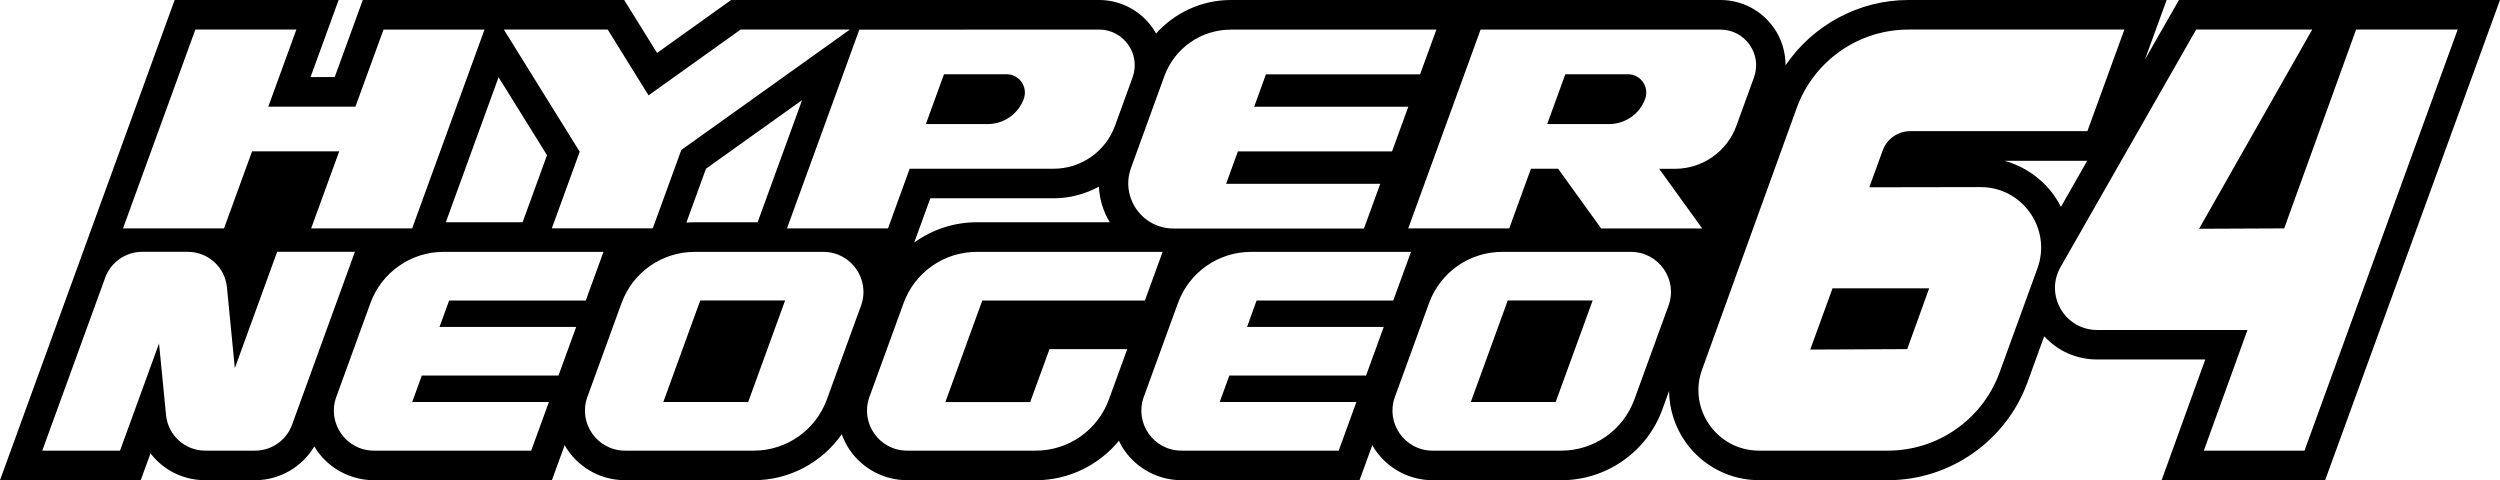 <?xml version="1.0" encoding="utf-8"?>
<!-- Generator: Adobe Illustrator 25.0.0, SVG Export Plug-In . SVG Version: 6.00 Build 0)  -->
<svg version="1.1" id="Layer_1" xmlns="http://www.w3.org/2000/svg" xmlns:xlink="http://www.w3.org/1999/xlink" x="0px" y="0px"
	 viewBox="0 0 3839 737.4" style="enable-background:new 0 0 3839 737.4;" xml:space="preserve">
<style type="text/css">
	.st0{fill:#FFFFFF;}
</style>
<g>
	<g>
		<polygon points="1018.6,617.3 1148.9,617.3 1205.6,461.4 1075.3,461.4 		"/>
		<polygon points="2258.6,617.3 2388.9,617.3 2445.7,461.4 2315.3,461.4 		"/>
		<path d="M1572.1,151.8L1572.1,151.8c6.7-18.4-6.9-37.8-26.4-37.8h-96.1l-27.8,76.5h95.1C1541.5,190.5,1563.7,175,1572.1,151.8z"/>
		<path d="M2499.8,114h-96.1l-27.8,76.5h95.1c24.8,0,46.9-15.5,55.3-38.7v0C2533,133.4,2519.4,114,2499.8,114z"/>
		<path d="M3346,0l-52.3,91.5L3327.1,0h-396.4c-76.6,0-147,38.8-188.8,100.3c0-20.4-6-40.5-18-57.6C2705.2,16,2674.6,0,2642,0H1890
			c-44.6,0-86.1,19.5-114.8,51.5c-1.7-3-3.4-6-5.4-8.8C1751.1,16,1720.4,0,1687.8,0h-565.1L1009,81.3L958.5,0H557.1L514,118.3h-37.1
			L520,0H268.2L0,737.4h216.1l15-41.2c19.4,25.3,49.9,41.2,84,41.2h76.6c37.7,0,72.2-20.3,91-51.9c1.3,2.1,2.5,4.3,3.9,6.3
			c20,28.5,52.7,45.6,87.6,45.6h273.3l19.6-53.9c1.6,2.8,3.2,5.6,5.1,8.3c20,28.6,52.7,45.6,87.6,45.6h197.8
			c54.5,0,104.6-27.2,135-70.5c3.2,8.7,7.4,17.1,12.8,24.9c20,28.5,52.7,45.6,87.6,45.6h197.8c50.1,0,96.6-23.1,127.4-60.5
			c2.5,5.1,5.2,10.2,8.6,14.9c20,28.5,52.7,45.6,87.6,45.6h273.3l19.6-53.9c1.6,2.8,3.2,5.6,5.1,8.3c20,28.6,52.7,45.6,87.6,45.6
			h197.8c69,0,131.2-43.6,154.8-108.4l10.4-28.6c0.3,27.6,8.8,54.9,25.1,78.1c25.9,36.9,68.2,58.9,113.3,58.9H2899
			c95.5,0,181.6-60.3,214.3-150.1l25.8-71c20.6,22.7,49.6,35.7,81.2,35.7l166.1,0l-67,185.3h251.1L3839,0L3346,0z M1788,116.9
			c15.6-42.9,56.4-71.4,102-71.4h315.7l-25,68.6h-236.7l-18.1,49.8h236.7l-25,68.6h-236.7l-18.1,49.8h236.7l-25,68.6H1802
			c-48.2,0-81.7-47.9-65.2-93.1L1788,116.9z M1687.8,45.4c37.9,0,64.3,37.7,51.4,73.4l-27,74.3c-14.4,39.6-52.1,66-94.2,66h-221.1
			l-33.3,91.6h-155.1l111.1-305.2H1687.8z M1704.2,341.3h-204.4c-35.2,0-68.5,11.4-95.9,31.1l24.7-67.9h189.3
			c24.8,0,48.6-6.5,69.6-17.9C1688.4,305.8,1694,324.6,1704.2,341.3z M1163.4,341.3h-96.8c-4.2,0-8.4,0.2-12.6,0.5l30.1-82.7
			l147.6-105.4L1163.4,341.3z M933.2,45.4l62.7,101l141.4-101h167.8l-258.9,184.9l-43.8,120.3H847.4l42.8-117.6L773.7,45.4H933.2z
			 M840,238.3l-37.5,103H684.6l81-222.7L840,238.3z M300,45.4h155.1L412,163.8h133.8l43.1-118.3H744L632.9,350.7H477.8l43.1-118.3
			H387.1L344,350.7H188.9L300,45.4z M448.5,652.2c-8.7,23.9-31.4,39.8-56.8,39.8h-76.6c-31.1,0-57.1-23.6-60.1-54.5l-10.8-110.1
			L184.3,692H64.9l96.6-265.5c8.7-23.9,31.4-39.8,56.8-39.8h70.1c31.1,0,57.1,23.6,60.1,54.5l12.1,124.1l65-178.6h119.4L448.5,652.2
			z M857.6,576.7H647.7L633,617.3h209.9L815.7,692H574.2c-42.7,0-72.4-42.4-57.8-82.5l52.5-144.2c17.2-47.1,62-78.5,112.1-78.5
			h245.7l-27.2,74.7H689.7L674.9,502h209.9L857.6,576.7z M1322.2,469.3l-52.5,144.2c-17.2,47.1-62,78.5-112.1,78.5H959.8
			c-42.7,0-72.4-42.4-57.8-82.5l52.5-144.2c17.2-47.1,62-78.5,112.1-78.5h197.8C1307.1,386.8,1336.8,429.2,1322.2,469.3z
			 M1582,617.3l29.6-81.2H1731l-28.2,77.4c-17.2,47.1-62,78.5-112.1,78.5h-197.8c-42.7,0-72.4-42.4-57.8-82.5l52.5-144.2
			c17.2-47.1,62-78.5,112.1-78.5h285.6l-27.2,74.7h-249.7l-56.7,155.9H1582z M2097.7,576.7h-209.9l-14.8,40.6h209.9l-27.2,74.7
			h-241.5c-42.7,0-72.4-42.4-57.8-82.5l52.5-144.2c17.2-47.1,62-78.5,112.1-78.5h245.7l-27.2,74.7h-209.9L1915,502h209.9
			L2097.7,576.7z M2562.2,469.3l-52.5,144.2c-17.2,47.1-62,78.5-112.1,78.5h-197.8c-42.7,0-72.4-42.4-57.8-82.5l52.5-144.2
			c17.2-47.1,62-78.5,112.1-78.5h197.8C2547.1,386.8,2576.8,429.2,2562.2,469.3z M2458.7,350.7l-66.1-91.6h-41.7l-33.3,91.6h-155.1
			l111.1-305.2H2642c37.9,0,64.4,37.7,51.4,73.4l-27,74.3c-14.4,39.6-52.1,66-94.2,66h-24.4l66.1,91.6H2458.7z M3128.7,412.1
			l-58.1,159.7C3044.4,644,2975.8,692,2899,692h-197.9c-64.4,0-109.3-64-87.4-124.5L2759,165.9c26.2-72.3,94.8-120.5,171.7-120.5
			h331.5l-56.8,156l-272,0c-18.9,0-35.8,11.8-42.3,29.6l-20.6,56.6l170.8-0.3C3105.8,287.2,3150.8,351.4,3128.7,412.1z
			 M3078.1,246.9h127l-40.3,70.7c-2.9-5.7-6.2-11.3-9.9-16.6C3136.1,274.3,3108.8,255.4,3078.1,246.9z M3538.8,692h-154.6l67-185.3
			l-230.9,0c-49.6,0-80.7-53.6-56.1-96.7l208.2-364.6h178.2l-173.7,305.9l130.7-0.6l110.4-305.3h156L3538.8,692z"/>
		<polygon points="2779.8,536.8 2928.7,536.1 2962.4,442.8 2814,442.8 		"/>
	</g>
</g>
</svg>
